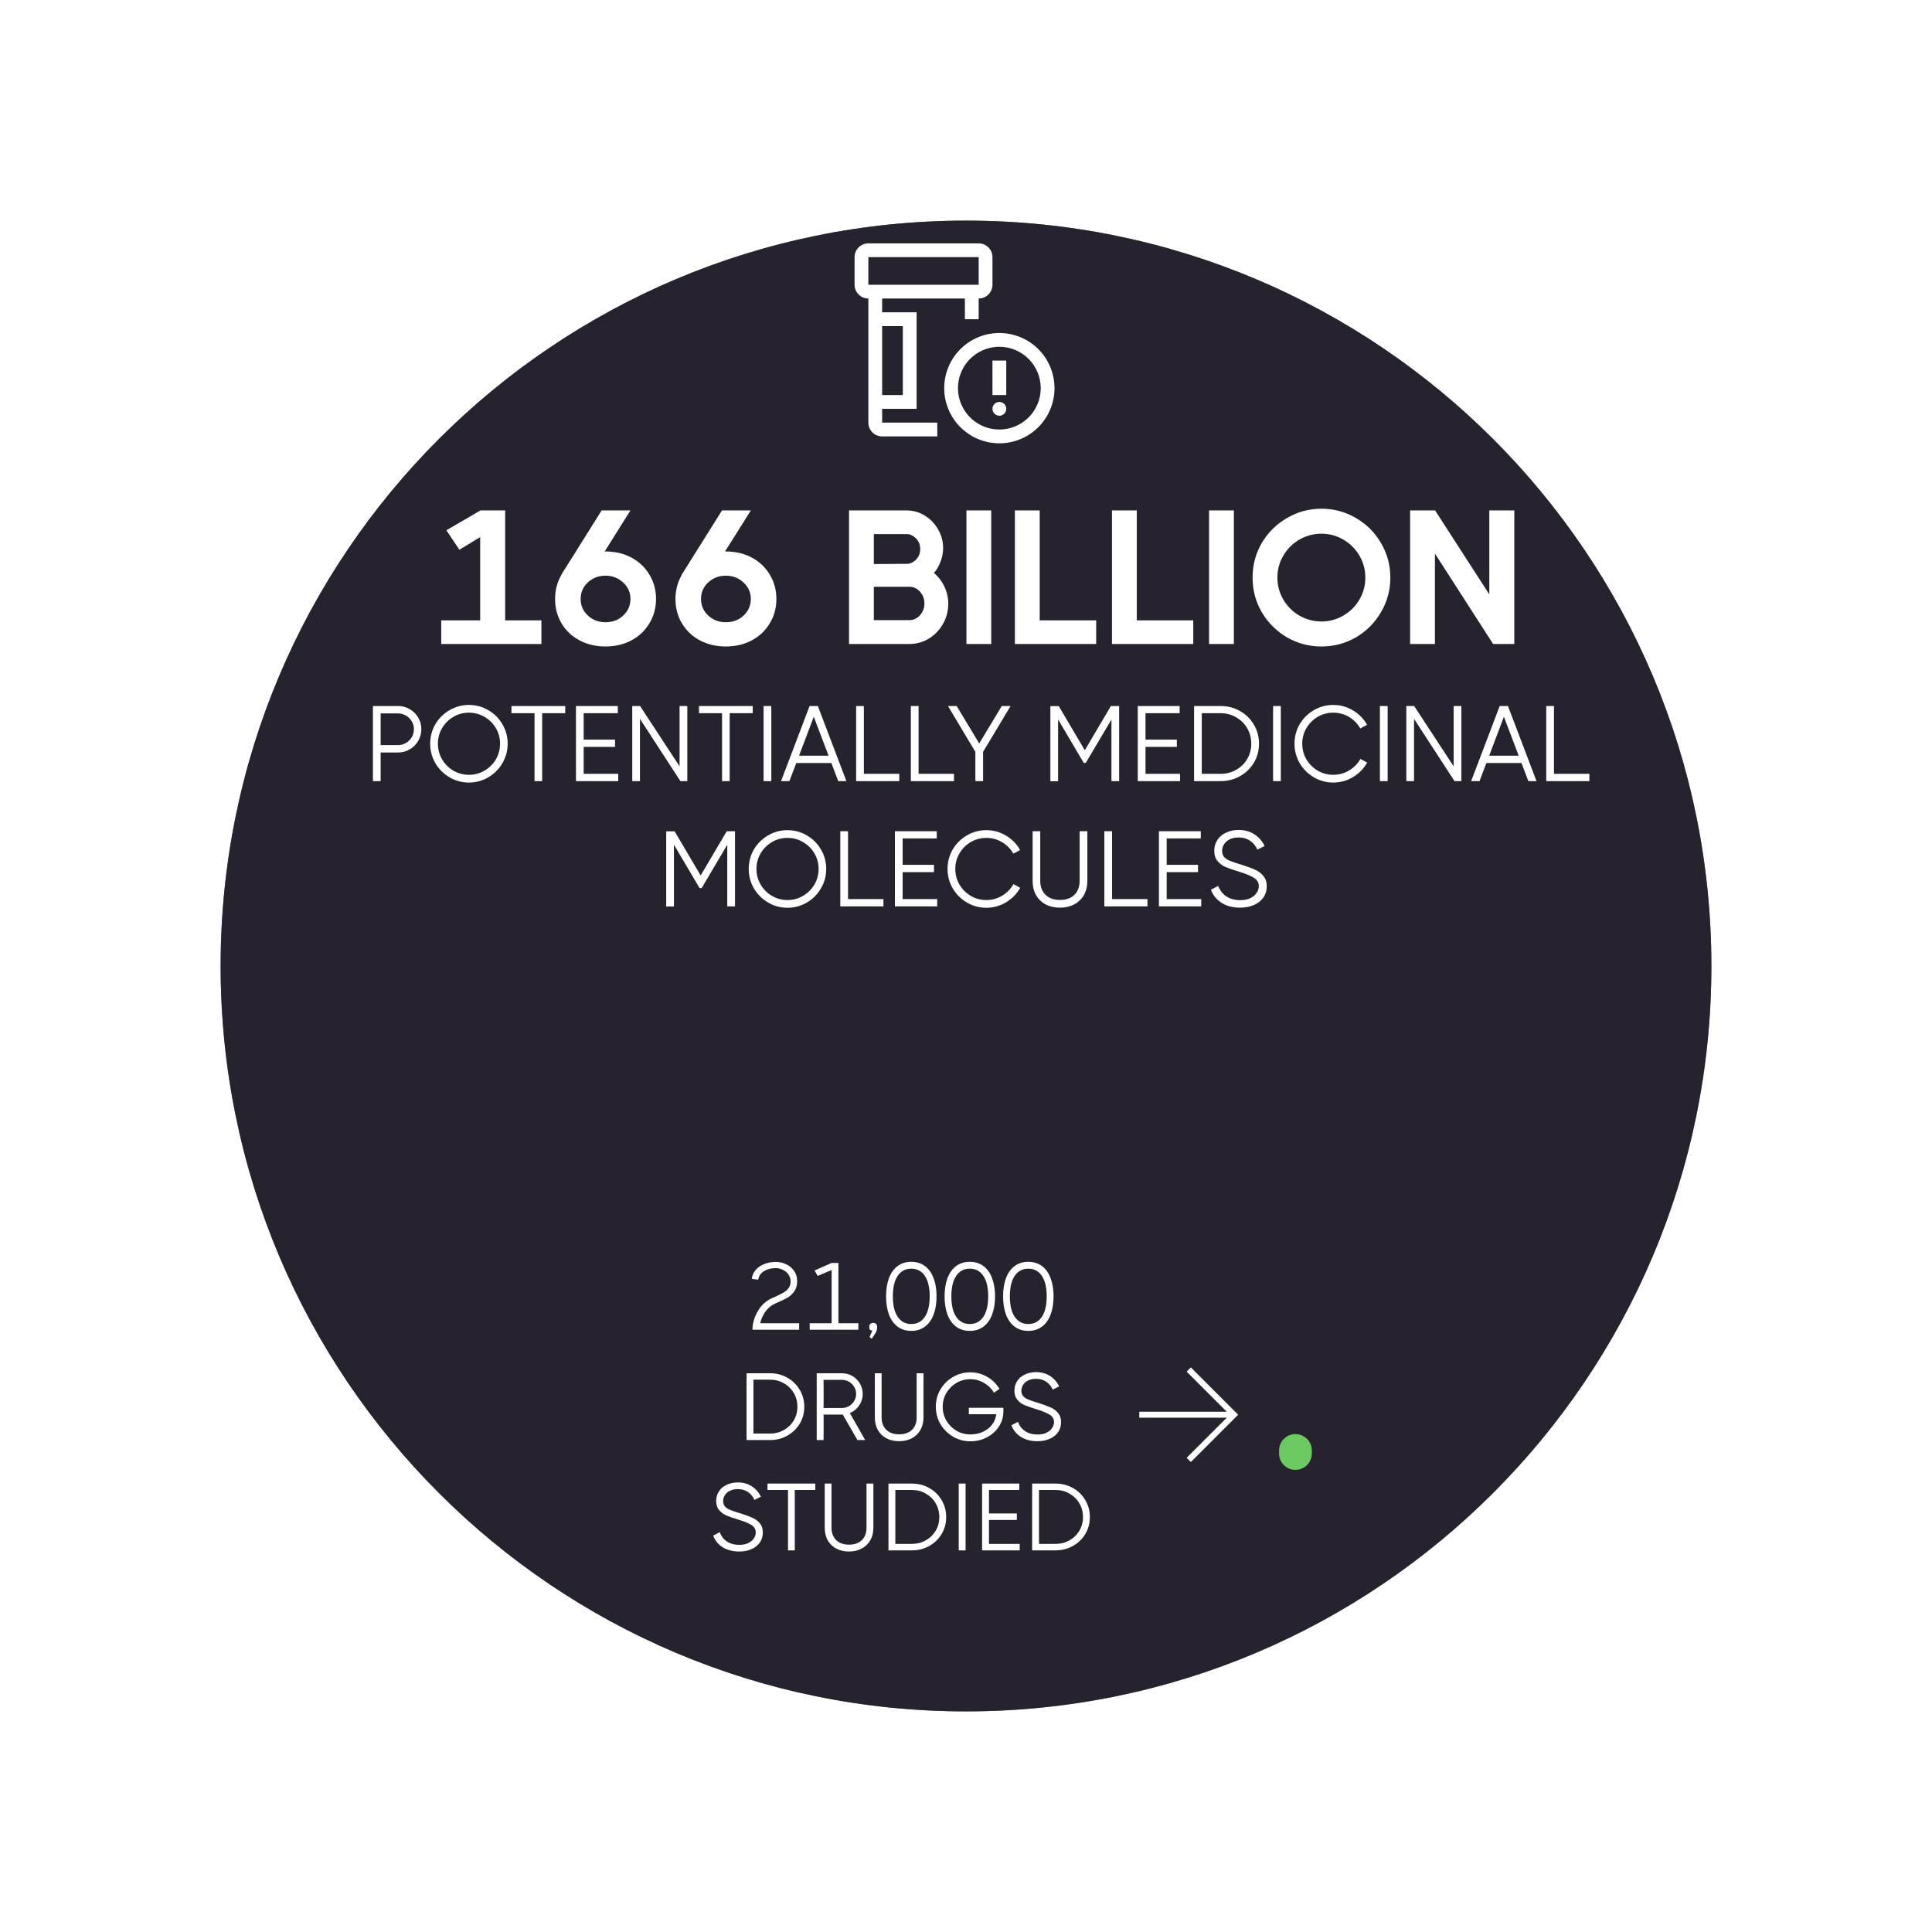 <svg width="648" height="648" viewBox="0 0 648 648" fill="none" xmlns="http://www.w3.org/2000/svg">
<g opacity="0.8" filter="url(#filter0_d_6_270)">
<path d="M574 310C574 171.929 462.071 60 324 60C185.929 60 74 171.929 74 310C74 448.071 185.929 560 324 560C462.071 560 574 448.071 574 310Z" fill="#1D1A27"/>
</g>
<g opacity="0.8" filter="url(#filter1_d_6_270)">
<path d="M574 310C574 171.929 462.071 60 324 60C185.929 60 74 171.929 74 310C74 448.071 185.929 560 324 560C462.071 560 574 448.071 574 310Z" fill="#1D1A27"/>
</g>
<g opacity="0.8" filter="url(#filter2_d_6_270)">
<path d="M440 472.5C440 469.462 437.538 467 434.5 467C431.462 467 429 469.462 429 472.5V473.5C429 476.538 431.462 479 434.5 479C437.538 479 440 476.538 440 473.5V472.5Z" fill="#7EF36F"/>
</g>
<path d="M169.435 171.2V208.064H181.595V216H147.995V208.064H161.051V180.16L154.075 184.384L149.723 177.856L161.051 171.264V171.2H169.435ZM203.072 184.96C206.315 184.96 209.216 185.643 211.776 187.008C214.336 188.373 216.341 190.272 217.792 192.704C219.285 195.136 220.032 197.867 220.032 200.896C220.032 203.925 219.285 206.656 217.792 209.088C216.341 211.52 214.336 213.419 211.776 214.784C209.216 216.149 206.315 216.832 203.072 216.832C199.872 216.832 196.971 216.149 194.368 214.784C191.808 213.419 189.803 211.52 188.352 209.088C186.901 206.656 186.176 203.925 186.176 200.896C186.176 197.952 186.88 195.264 188.288 192.832H188.224L201.792 171.2H211.456L202.816 184.96H203.072ZM203.072 208.704C205.461 208.704 207.445 207.957 209.024 206.464C210.645 204.928 211.456 203.072 211.456 200.896C211.456 198.72 210.645 196.885 209.024 195.392C207.403 193.856 205.419 193.088 203.072 193.088C200.768 193.088 198.805 193.835 197.184 195.328C195.563 196.821 194.752 198.677 194.752 200.896C194.752 203.115 195.563 204.971 197.184 206.464C198.805 207.957 200.768 208.704 203.072 208.704ZM243.447 184.96C246.69 184.96 249.591 185.643 252.151 187.008C254.711 188.373 256.716 190.272 258.167 192.704C259.66 195.136 260.407 197.867 260.407 200.896C260.407 203.925 259.66 206.656 258.167 209.088C256.716 211.52 254.711 213.419 252.151 214.784C249.591 216.149 246.69 216.832 243.447 216.832C240.247 216.832 237.346 216.149 234.743 214.784C232.183 213.419 230.178 211.52 228.727 209.088C227.276 206.656 226.551 203.925 226.551 200.896C226.551 197.952 227.255 195.264 228.663 192.832H228.599L242.167 171.2H251.831L243.191 184.96H243.447ZM243.447 208.704C245.836 208.704 247.82 207.957 249.399 206.464C251.02 204.928 251.831 203.072 251.831 200.896C251.831 198.72 251.02 196.885 249.399 195.392C247.778 193.856 245.794 193.088 243.447 193.088C241.143 193.088 239.18 193.835 237.559 195.328C235.938 196.821 235.127 198.677 235.127 200.896C235.127 203.115 235.938 204.971 237.559 206.464C239.18 207.957 241.143 208.704 243.447 208.704ZM313.252 192.192C314.745 193.429 315.918 194.965 316.772 196.8C317.625 198.592 318.052 200.491 318.052 202.496C318.052 204.928 317.454 207.189 316.26 209.28C315.108 211.328 313.529 212.971 311.524 214.208C309.518 215.403 307.342 216 304.996 216H284.772V171.2H304.036C306.254 171.2 308.302 171.776 310.18 172.928C312.057 174.08 313.55 175.637 314.66 177.6C315.769 179.52 316.324 181.589 316.324 183.808C316.324 185.344 316.046 186.837 315.492 188.288C314.98 189.739 314.233 191.04 313.252 192.192ZM293.092 179.136V189.184L304.036 189.12C305.23 189.12 306.297 188.651 307.236 187.712C308.174 186.731 308.644 185.536 308.644 184.128C308.644 182.72 308.174 181.547 307.236 180.608C306.297 179.627 305.23 179.136 304.036 179.136H293.092ZM304.996 208C306.404 208 307.598 207.445 308.58 206.336C309.561 205.227 310.052 203.925 310.052 202.432C310.052 200.896 309.561 199.573 308.58 198.464C307.598 197.355 306.404 196.8 304.996 196.8H293.092V208H304.996ZM324.147 216V171.2H332.467V216H324.147ZM348.717 171.2V208.064H367.661V216H340.397V171.2H348.717ZM381.279 171.2V208.064H400.223V216H372.959V171.2H381.279ZM405.522 216V171.2H413.842V216H405.522ZM443.224 216.832C439.042 216.832 435.181 215.808 431.64 213.76C428.098 211.669 425.282 208.853 423.192 205.312C421.144 201.771 420.12 197.909 420.12 193.728C420.12 189.547 421.144 185.685 423.192 182.144C425.282 178.603 428.098 175.808 431.64 173.76C435.181 171.669 439.042 170.624 443.224 170.624C447.405 170.624 451.266 171.669 454.808 173.76C458.349 175.808 461.144 178.603 463.192 182.144C465.282 185.685 466.328 189.547 466.328 193.728C466.328 197.909 465.282 201.771 463.192 205.312C461.144 208.853 458.349 211.669 454.808 213.76C451.266 215.808 447.405 216.832 443.224 216.832ZM443.224 208.448C445.869 208.448 448.322 207.787 450.583 206.464C452.845 205.141 454.637 203.349 455.96 201.088C457.282 198.827 457.944 196.373 457.944 193.728C457.944 191.083 457.282 188.629 455.96 186.368C454.637 184.107 452.845 182.315 450.583 180.992C448.322 179.669 445.869 179.008 443.224 179.008C440.578 179.008 438.104 179.669 435.8 180.992C433.538 182.315 431.746 184.107 430.424 186.368C429.101 188.629 428.44 191.083 428.44 193.728C428.44 196.373 429.101 198.827 430.424 201.088C431.746 203.349 433.538 205.141 435.8 206.464C438.104 207.787 440.578 208.448 443.224 208.448ZM499.519 199.36V171.2H507.903V216H500.799L481.279 185.664V216H472.959V171.2H481.279V171.264L481.343 171.2L499.519 199.36Z" fill="white"/>
<path d="M133.504 236.8C134.92 236.8 136.228 237.148 137.428 237.844C138.628 238.54 139.576 239.488 140.272 240.688C140.968 241.864 141.316 243.16 141.316 244.576C141.316 245.992 140.968 247.3 140.272 248.5C139.576 249.7 138.628 250.648 137.428 251.344C136.228 252.04 134.92 252.388 133.504 252.388H127.672V262H125.08V236.8H133.504ZM133.504 249.904C134.464 249.904 135.352 249.664 136.168 249.184C136.984 248.704 137.632 248.056 138.112 247.24C138.592 246.424 138.832 245.536 138.832 244.576C138.832 243.616 138.592 242.74 138.112 241.948C137.632 241.132 136.984 240.484 136.168 240.004C135.352 239.524 134.464 239.284 133.504 239.284H127.672V249.904H133.504ZM157.28 262.468C154.928 262.468 152.756 261.88 150.764 260.704C148.772 259.528 147.188 257.944 146.012 255.952C144.86 253.96 144.284 251.788 144.284 249.436C144.284 247.084 144.86 244.912 146.012 242.92C147.188 240.928 148.772 239.356 150.764 238.204C152.756 237.028 154.928 236.44 157.28 236.44C159.632 236.44 161.804 237.028 163.796 238.204C165.788 239.356 167.36 240.928 168.512 242.92C169.688 244.912 170.276 247.084 170.276 249.436C170.276 251.788 169.688 253.96 168.512 255.952C167.36 257.944 165.788 259.528 163.796 260.704C161.804 261.88 159.632 262.468 157.28 262.468ZM157.28 259.876C159.176 259.876 160.916 259.408 162.5 258.472C164.108 257.536 165.38 256.276 166.316 254.692C167.252 253.084 167.72 251.332 167.72 249.436C167.72 247.54 167.252 245.8 166.316 244.216C165.38 242.632 164.108 241.372 162.5 240.436C160.916 239.5 159.176 239.032 157.28 239.032C155.384 239.032 153.644 239.5 152.06 240.436C150.476 241.372 149.216 242.632 148.28 244.216C147.344 245.8 146.876 247.54 146.876 249.436C146.876 251.332 147.344 253.084 148.28 254.692C149.216 256.276 150.476 257.536 152.06 258.472C153.644 259.408 155.384 259.876 157.28 259.876ZM189.58 236.8V239.212H181.84V262H179.284V239.212H171.544V236.8H189.58ZM195.769 250.516V259.552H207.361V262H193.177V236.8H207.217V239.212H195.769V248.068H206.281V250.516H195.769ZM227.932 257.032V236.8H230.524V262H228.22L214.648 241.12V262H212.056V236.8H214.684L227.932 257.032ZM252.475 236.8V239.212H244.735V262H242.179V239.212H234.439V236.8H252.475ZM256.107 262V236.8H258.699V262H256.107ZM283.886 262H281.15L278.846 255.916H267.074L264.77 262H261.962L271.538 236.8H274.31L283.886 262ZM272.942 240.4L268.01 253.468H277.91L272.942 240.4ZM289.742 236.8V259.552H301.622V262H287.15V236.8H289.742ZM308.094 236.8V259.552H319.974V262H305.502V236.8H308.094ZM335.996 236.8H338.948L329.732 252.172V262H327.14V252.172L317.96 236.8H320.876L328.436 249.364L335.996 236.8ZM372.779 236.872V236.8H375.371V262H372.779V241.336L364.175 255.88H363.491L354.887 241.3V262.036H352.295V236.836H354.887V236.872L355.103 236.8L363.851 251.632L372.599 236.8L372.779 236.872ZM384.206 250.516V259.552H395.798V262H381.614V236.8H395.654V239.212H384.206V248.068H394.718V250.516H384.206ZM409.386 236.8C411.738 236.8 413.898 237.352 415.866 238.456C417.834 239.56 419.394 241.084 420.546 243.028C421.698 244.948 422.274 247.084 422.274 249.436C422.274 251.788 421.698 253.924 420.546 255.844C419.394 257.74 417.834 259.24 415.866 260.344C413.898 261.448 411.738 262 409.386 262H400.494V236.8H409.386ZM409.386 259.552C411.282 259.552 413.01 259.108 414.57 258.22C416.154 257.332 417.402 256.12 418.314 254.584C419.226 253.048 419.682 251.332 419.682 249.436C419.682 247.54 419.226 245.812 418.314 244.252C417.402 242.692 416.154 241.468 414.57 240.58C413.01 239.668 411.282 239.212 409.386 239.212H403.086V259.552H409.386ZM427.002 262V236.8H429.594V262H427.002ZM434.183 249.436C434.183 247.084 434.759 244.912 435.911 242.92C437.087 240.928 438.671 239.356 440.663 238.204C442.655 237.028 444.827 236.44 447.179 236.44C449.579 236.44 451.787 237.052 453.803 238.276C455.819 239.476 457.391 241.084 458.519 243.1L456.251 244.324C455.339 242.716 454.079 241.432 452.471 240.472C450.863 239.512 449.099 239.032 447.179 239.032C445.283 239.032 443.543 239.5 441.959 240.436C440.375 241.372 439.115 242.632 438.179 244.216C437.243 245.8 436.775 247.54 436.775 249.436C436.775 251.332 437.243 253.084 438.179 254.692C439.115 256.276 440.375 257.536 441.959 258.472C443.543 259.408 445.283 259.876 447.179 259.876C449.099 259.876 450.863 259.396 452.471 258.436C454.103 257.452 455.375 256.156 456.287 254.548L458.555 255.772C457.427 257.788 455.843 259.408 453.803 260.632C451.763 261.856 449.555 262.468 447.179 262.468C444.827 262.468 442.655 261.88 440.663 260.704C438.671 259.528 437.087 257.944 435.911 255.952C434.759 253.96 434.183 251.788 434.183 249.436ZM462.826 262V236.8H465.418V262H462.826ZM487.561 257.032V236.8H490.153V262H487.849L474.277 241.12V262H471.685V236.8H474.313L487.561 257.032ZM515.355 262H512.619L510.315 255.916H498.543L496.239 262H493.431L503.007 236.8H505.779L515.355 262ZM504.411 240.4L499.479 253.468H509.379L504.411 240.4ZM521.211 236.8V259.552H533.091V262H518.619V236.8H521.211ZM243.931 278.872V278.8H246.523V304H243.931V283.336L235.327 297.88H234.643L226.039 283.3V304.036H223.447V278.836H226.039V278.872L226.255 278.8L235.003 293.632L243.751 278.8L243.931 278.872ZM264.12 304.468C261.768 304.468 259.596 303.88 257.604 302.704C255.612 301.528 254.028 299.944 252.852 297.952C251.7 295.96 251.124 293.788 251.124 291.436C251.124 289.084 251.7 286.912 252.852 284.92C254.028 282.928 255.612 281.356 257.604 280.204C259.596 279.028 261.768 278.44 264.12 278.44C266.472 278.44 268.644 279.028 270.636 280.204C272.628 281.356 274.2 282.928 275.352 284.92C276.528 286.912 277.116 289.084 277.116 291.436C277.116 293.788 276.528 295.96 275.352 297.952C274.2 299.944 272.628 301.528 270.636 302.704C268.644 303.88 266.472 304.468 264.12 304.468ZM264.12 301.876C266.016 301.876 267.756 301.408 269.34 300.472C270.948 299.536 272.22 298.276 273.156 296.692C274.092 295.084 274.56 293.332 274.56 291.436C274.56 289.54 274.092 287.8 273.156 286.216C272.22 284.632 270.948 283.372 269.34 282.436C267.756 281.5 266.016 281.032 264.12 281.032C262.224 281.032 260.484 281.5 258.9 282.436C257.316 283.372 256.056 284.632 255.12 286.216C254.184 287.8 253.716 289.54 253.716 291.436C253.716 293.332 254.184 295.084 255.12 296.692C256.056 298.276 257.316 299.536 258.9 300.472C260.484 301.408 262.224 301.876 264.12 301.876ZM284.433 278.8V301.552H296.313V304H281.841V278.8H284.433ZM302.749 292.516V301.552H314.341V304H300.157V278.8H314.197V281.212H302.749V290.068H313.261V292.516H302.749ZM317.815 291.436C317.815 289.084 318.391 286.912 319.543 284.92C320.719 282.928 322.303 281.356 324.295 280.204C326.287 279.028 328.459 278.44 330.811 278.44C333.211 278.44 335.419 279.052 337.435 280.276C339.451 281.476 341.023 283.084 342.151 285.1L339.883 286.324C338.971 284.716 337.711 283.432 336.103 282.472C334.495 281.512 332.731 281.032 330.811 281.032C328.915 281.032 327.175 281.5 325.591 282.436C324.007 283.372 322.747 284.632 321.811 286.216C320.875 287.8 320.407 289.54 320.407 291.436C320.407 293.332 320.875 295.084 321.811 296.692C322.747 298.276 324.007 299.536 325.591 300.472C327.175 301.408 328.915 301.876 330.811 301.876C332.731 301.876 334.495 301.396 336.103 300.436C337.735 299.452 339.007 298.156 339.919 296.548L342.187 297.772C341.059 299.788 339.475 301.408 337.435 302.632C335.395 303.856 333.187 304.468 330.811 304.468C328.459 304.468 326.287 303.88 324.295 302.704C322.303 301.528 320.719 299.944 319.543 297.952C318.391 295.96 317.815 293.788 317.815 291.436ZM362.114 278.8H364.706V295.468C364.706 297.244 364.322 298.816 363.554 300.184C362.786 301.528 361.706 302.572 360.314 303.316C358.922 304.06 357.314 304.432 355.49 304.432C353.666 304.432 352.058 304.06 350.666 303.316C349.298 302.572 348.23 301.528 347.462 300.184C346.718 298.816 346.346 297.244 346.346 295.468V278.8H348.902V295.468C348.902 297.388 349.49 298.936 350.666 300.112C351.842 301.264 353.45 301.84 355.49 301.84C357.602 301.84 359.234 301.264 360.386 300.112C361.538 298.96 362.114 297.412 362.114 295.468V278.8ZM372.992 278.8V301.552H384.872V304H370.4V278.8H372.992ZM391.308 292.516V301.552H402.9V304H388.716V278.8H402.756V281.212H391.308V290.068H401.82V292.516H391.308ZM415.983 304.432C413.511 304.432 411.423 303.892 409.719 302.812C408.015 301.732 406.827 300.268 406.155 298.42L408.603 297.124C409.131 298.588 410.019 299.752 411.267 300.616C412.539 301.48 414.123 301.912 416.019 301.912C417.363 301.912 418.491 301.684 419.403 301.228C420.339 300.772 421.035 300.184 421.491 299.464C421.971 298.744 422.211 297.988 422.211 297.196C422.211 296.02 421.647 295.084 420.519 294.388C419.391 293.692 417.675 292.996 415.371 292.3C413.547 291.748 412.095 291.244 411.015 290.788C409.959 290.308 409.071 289.636 408.351 288.772C407.631 287.908 407.271 286.768 407.271 285.352C407.271 283.96 407.631 282.736 408.351 281.68C409.071 280.6 410.055 279.784 411.303 279.232C412.551 278.656 413.919 278.368 415.407 278.368C417.471 278.368 419.247 278.86 420.735 279.844C422.247 280.828 423.387 282.136 424.155 283.768L421.707 284.956C421.155 283.684 420.339 282.688 419.259 281.968C418.203 281.248 416.919 280.888 415.407 280.888C414.255 280.888 413.259 281.104 412.419 281.536C411.603 281.944 410.979 282.496 410.547 283.192C410.115 283.888 409.899 284.62 409.899 285.388C409.899 286.228 410.127 286.912 410.583 287.44C411.039 287.944 411.639 288.352 412.383 288.664C413.127 288.976 414.195 289.348 415.587 289.78L416.307 289.996C418.275 290.62 419.811 291.184 420.915 291.688C422.043 292.168 422.979 292.864 423.723 293.776C424.491 294.664 424.875 295.816 424.875 297.232C424.875 298.672 424.503 299.932 423.759 301.012C423.015 302.092 421.959 302.932 420.591 303.532C419.247 304.132 417.711 304.432 415.983 304.432Z" fill="white"/>
<path d="M268.045 443.824V446H252.397V445.168C252.589 443.163 253.25 441.243 254.381 439.408C255.533 437.573 257.069 436.229 258.989 435.376C259.245 435.248 259.629 435.077 260.141 434.864C261.314 434.331 262.221 433.872 262.861 433.488C263.522 433.104 264.066 432.613 264.493 432.016C264.941 431.419 265.165 430.683 265.165 429.808C265.165 428.869 264.909 428.069 264.397 427.408C263.906 426.725 263.277 426.213 262.509 425.872C261.741 425.509 260.973 425.328 260.205 425.328C258.712 425.328 257.41 425.659 256.301 426.32C255.192 426.96 254.53 427.92 254.317 429.2L252.141 428.944C252.312 427.728 252.781 426.693 253.549 425.84C254.338 424.987 255.309 424.347 256.461 423.92C257.634 423.472 258.882 423.248 260.205 423.248C261.4 423.248 262.541 423.504 263.629 424.016C264.738 424.507 265.634 425.243 266.317 426.224C267.021 427.205 267.373 428.368 267.373 429.712C267.373 431.099 267.042 432.251 266.381 433.168C265.741 434.064 264.952 434.779 264.013 435.312C263.074 435.824 261.688 436.485 259.853 437.296C258.616 437.851 257.57 438.725 256.717 439.92C255.885 441.093 255.298 442.395 254.957 443.824H268.045ZM281.206 423.6V443.824H287.894V446H271.574V443.824H278.934V425.968L274.262 427.952L273.206 426.128L278.934 423.6H281.206ZM292.575 446.32C292.17 446.256 291.892 446.128 291.743 445.936C291.615 445.744 291.551 445.435 291.551 445.008C291.551 444.581 291.668 444.261 291.903 444.048C292.138 443.813 292.458 443.696 292.863 443.696C293.29 443.696 293.62 443.824 293.855 444.08C294.09 444.315 294.207 444.645 294.207 445.072C294.207 445.563 294.143 445.979 294.015 446.32C293.887 446.683 293.642 447.141 293.279 447.696L292.383 449.04L291.647 448.432L292.575 446.32ZM305.64 446.384C303.848 446.384 302.312 445.904 301.032 444.944C299.773 443.984 298.813 442.64 298.152 440.912C297.512 439.163 297.192 437.125 297.192 434.8C297.192 432.475 297.512 430.448 298.152 428.72C298.813 426.971 299.773 425.616 301.032 424.656C302.312 423.696 303.848 423.216 305.64 423.216C307.432 423.216 308.968 423.696 310.248 424.656C311.528 425.616 312.488 426.971 313.128 428.72C313.789 430.448 314.12 432.475 314.12 434.8C314.12 437.125 313.789 439.163 313.128 440.912C312.488 442.64 311.528 443.984 310.248 444.944C308.968 445.904 307.432 446.384 305.64 446.384ZM305.64 444.08C307.603 444.08 309.117 443.28 310.184 441.68C311.272 440.08 311.816 437.787 311.816 434.8C311.816 431.813 311.272 429.52 310.184 427.92C309.117 426.32 307.603 425.52 305.64 425.52C303.699 425.52 302.184 426.32 301.096 427.92C300.008 429.52 299.464 431.813 299.464 434.8C299.464 437.787 300.008 440.08 301.096 441.68C302.184 443.28 303.699 444.08 305.64 444.08ZM325.265 446.384C323.473 446.384 321.937 445.904 320.657 444.944C319.398 443.984 318.438 442.64 317.777 440.912C317.137 439.163 316.817 437.125 316.817 434.8C316.817 432.475 317.137 430.448 317.777 428.72C318.438 426.971 319.398 425.616 320.657 424.656C321.937 423.696 323.473 423.216 325.265 423.216C327.057 423.216 328.593 423.696 329.873 424.656C331.153 425.616 332.113 426.971 332.753 428.72C333.414 430.448 333.745 432.475 333.745 434.8C333.745 437.125 333.414 439.163 332.753 440.912C332.113 442.64 331.153 443.984 329.873 444.944C328.593 445.904 327.057 446.384 325.265 446.384ZM325.265 444.08C327.228 444.08 328.742 443.28 329.809 441.68C330.897 440.08 331.441 437.787 331.441 434.8C331.441 431.813 330.897 429.52 329.809 427.92C328.742 426.32 327.228 425.52 325.265 425.52C323.324 425.52 321.809 426.32 320.721 427.92C319.633 429.52 319.089 431.813 319.089 434.8C319.089 437.787 319.633 440.08 320.721 441.68C321.809 443.28 323.324 444.08 325.265 444.08ZM344.89 446.384C343.098 446.384 341.562 445.904 340.282 444.944C339.023 443.984 338.063 442.64 337.402 440.912C336.762 439.163 336.442 437.125 336.442 434.8C336.442 432.475 336.762 430.448 337.402 428.72C338.063 426.971 339.023 425.616 340.282 424.656C341.562 423.696 343.098 423.216 344.89 423.216C346.682 423.216 348.218 423.696 349.498 424.656C350.778 425.616 351.738 426.971 352.378 428.72C353.039 430.448 353.37 432.475 353.37 434.8C353.37 437.125 353.039 439.163 352.378 440.912C351.738 442.64 350.778 443.984 349.498 444.944C348.218 445.904 346.682 446.384 344.89 446.384ZM344.89 444.08C346.853 444.08 348.367 443.28 349.434 441.68C350.522 440.08 351.066 437.787 351.066 434.8C351.066 431.813 350.522 429.52 349.434 427.92C348.367 426.32 346.853 425.52 344.89 425.52C342.949 425.52 341.434 426.32 340.346 427.92C339.258 429.52 338.714 431.813 338.714 434.8C338.714 437.787 339.258 440.08 340.346 441.68C341.434 443.28 342.949 444.08 344.89 444.08ZM258.305 460.6C260.395 460.6 262.315 461.091 264.065 462.072C265.814 463.053 267.201 464.408 268.225 466.136C269.249 467.843 269.761 469.741 269.761 471.832C269.761 473.923 269.249 475.821 268.225 477.528C267.201 479.213 265.814 480.547 264.065 481.528C262.315 482.509 260.395 483 258.305 483H250.401V460.6H258.305ZM258.305 480.824C259.99 480.824 261.526 480.429 262.913 479.64C264.321 478.851 265.43 477.773 266.241 476.408C267.051 475.043 267.457 473.517 267.457 471.832C267.457 470.147 267.051 468.611 266.241 467.224C265.43 465.837 264.321 464.749 262.913 463.96C261.526 463.149 259.99 462.744 258.305 462.744H252.705V480.824H258.305ZM290.187 483H287.595L282.667 474.456H282.411H276.235V483H273.931V460.6H282.411C283.67 460.6 284.833 460.909 285.899 461.528C286.966 462.147 287.809 462.989 288.427 464.056C289.046 465.101 289.355 466.253 289.355 467.512C289.355 468.941 288.95 470.243 288.139 471.416C287.35 472.589 286.315 473.432 285.035 473.944L290.187 483ZM276.235 462.808V472.248H282.411C283.265 472.248 284.054 472.035 284.779 471.608C285.505 471.181 286.081 470.605 286.507 469.88C286.934 469.155 287.147 468.365 287.147 467.512C287.147 466.659 286.934 465.88 286.507 465.176C286.081 464.451 285.505 463.875 284.779 463.448C284.054 463.021 283.265 462.808 282.411 462.808H276.235ZM307.442 460.6H309.746V475.416C309.746 476.995 309.405 478.392 308.722 479.608C308.039 480.803 307.079 481.731 305.842 482.392C304.605 483.053 303.175 483.384 301.554 483.384C299.933 483.384 298.503 483.053 297.266 482.392C296.05 481.731 295.101 480.803 294.418 479.608C293.757 478.392 293.426 476.995 293.426 475.416V460.6H295.698V475.416C295.698 477.123 296.221 478.499 297.266 479.544C298.311 480.568 299.741 481.08 301.554 481.08C303.431 481.08 304.882 480.568 305.906 479.544C306.93 478.52 307.442 477.144 307.442 475.416V460.6ZM324.95 472.184H336.534V473.496C336.534 475.267 336.043 476.92 335.062 478.456C334.08 479.971 332.736 481.176 331.03 482.072C329.344 482.968 327.478 483.416 325.43 483.416C323.339 483.416 321.408 482.893 319.638 481.848C317.867 480.803 316.459 479.395 315.414 477.624C314.39 475.853 313.878 473.923 313.878 471.832C313.878 469.741 314.39 467.811 315.414 466.04C316.459 464.269 317.867 462.872 319.638 461.848C321.408 460.803 323.339 460.28 325.43 460.28C327.478 460.28 329.366 460.781 331.094 461.784C332.822 462.787 334.198 464.131 335.222 465.816L333.398 467.128C332.566 465.741 331.446 464.643 330.038 463.832C328.63 463 327.094 462.584 325.43 462.584C323.744 462.584 322.198 463 320.79 463.832C319.382 464.664 318.262 465.784 317.43 467.192C316.598 468.6 316.182 470.147 316.182 471.832C316.182 473.517 316.598 475.075 317.43 476.504C318.262 477.912 319.382 479.032 320.79 479.864C322.198 480.696 323.744 481.112 325.43 481.112C326.987 481.112 328.395 480.824 329.654 480.248C330.912 479.672 331.936 478.872 332.726 477.848C333.515 476.824 333.995 475.651 334.166 474.328H324.95V472.184ZM347.982 483.384C345.784 483.384 343.928 482.904 342.414 481.944C340.899 480.984 339.843 479.683 339.246 478.04L341.422 476.888C341.891 478.189 342.68 479.224 343.79 479.992C344.92 480.76 346.328 481.144 348.014 481.144C349.208 481.144 350.211 480.941 351.022 480.536C351.854 480.131 352.472 479.608 352.878 478.968C353.304 478.328 353.518 477.656 353.518 476.952C353.518 475.907 353.016 475.075 352.014 474.456C351.011 473.837 349.486 473.219 347.438 472.6C345.816 472.109 344.526 471.661 343.566 471.256C342.627 470.829 341.838 470.232 341.198 469.464C340.558 468.696 340.238 467.683 340.238 466.424C340.238 465.187 340.558 464.099 341.198 463.16C341.838 462.2 342.712 461.475 343.822 460.984C344.931 460.472 346.147 460.216 347.47 460.216C349.304 460.216 350.883 460.653 352.206 461.528C353.55 462.403 354.563 463.565 355.246 465.016L353.07 466.072C352.579 464.941 351.854 464.056 350.894 463.416C349.955 462.776 348.814 462.456 347.47 462.456C346.446 462.456 345.56 462.648 344.814 463.032C344.088 463.395 343.534 463.885 343.15 464.504C342.766 465.123 342.574 465.773 342.574 466.456C342.574 467.203 342.776 467.811 343.182 468.28C343.587 468.728 344.12 469.091 344.782 469.368C345.443 469.645 346.392 469.976 347.63 470.36L348.27 470.552C350.019 471.107 351.384 471.608 352.366 472.056C353.368 472.483 354.2 473.101 354.862 473.912C355.544 474.701 355.886 475.725 355.886 476.984C355.886 478.264 355.555 479.384 354.894 480.344C354.232 481.304 353.294 482.051 352.078 482.584C350.883 483.117 349.518 483.384 347.982 483.384ZM247.951 520.384C245.753 520.384 243.897 519.904 242.383 518.944C240.868 517.984 239.812 516.683 239.215 515.04L241.391 513.888C241.86 515.189 242.649 516.224 243.759 516.992C244.889 517.76 246.297 518.144 247.983 518.144C249.177 518.144 250.18 517.941 250.991 517.536C251.823 517.131 252.441 516.608 252.847 515.968C253.273 515.328 253.487 514.656 253.487 513.952C253.487 512.907 252.985 512.075 251.983 511.456C250.98 510.837 249.455 510.219 247.407 509.6C245.785 509.109 244.495 508.661 243.535 508.256C242.596 507.829 241.807 507.232 241.167 506.464C240.527 505.696 240.207 504.683 240.207 503.424C240.207 502.187 240.527 501.099 241.167 500.16C241.807 499.2 242.681 498.475 243.791 497.984C244.9 497.472 246.116 497.216 247.439 497.216C249.273 497.216 250.852 497.653 252.175 498.528C253.519 499.403 254.532 500.565 255.215 502.016L253.039 503.072C252.548 501.941 251.823 501.056 250.863 500.416C249.924 499.776 248.783 499.456 247.439 499.456C246.415 499.456 245.529 499.648 244.783 500.032C244.057 500.395 243.503 500.885 243.119 501.504C242.735 502.123 242.543 502.773 242.543 503.456C242.543 504.203 242.745 504.811 243.151 505.28C243.556 505.728 244.089 506.091 244.751 506.368C245.412 506.645 246.361 506.976 247.599 507.36L248.239 507.552C249.988 508.107 251.353 508.608 252.335 509.056C253.337 509.483 254.169 510.101 254.831 510.912C255.513 511.701 255.855 512.725 255.855 513.984C255.855 515.264 255.524 516.384 254.863 517.344C254.201 518.304 253.263 519.051 252.047 519.584C250.852 520.117 249.487 520.384 247.951 520.384ZM273.453 497.6V499.744H266.573V520H264.301V499.744H257.421V497.6H273.453ZM290.63 497.6H292.934V512.416C292.934 513.995 292.592 515.392 291.91 516.608C291.227 517.803 290.267 518.731 289.03 519.392C287.792 520.053 286.363 520.384 284.742 520.384C283.12 520.384 281.691 520.053 280.454 519.392C279.238 518.731 278.288 517.803 277.606 516.608C276.944 515.392 276.614 513.995 276.614 512.416V497.6H278.886V512.416C278.886 514.123 279.408 515.499 280.454 516.544C281.499 517.568 282.928 518.08 284.742 518.08C286.619 518.08 288.07 517.568 289.094 516.544C290.118 515.52 290.63 514.144 290.63 512.416V497.6ZM305.899 497.6C307.989 497.6 309.909 498.091 311.659 499.072C313.408 500.053 314.795 501.408 315.819 503.136C316.843 504.843 317.355 506.741 317.355 508.832C317.355 510.923 316.843 512.821 315.819 514.528C314.795 516.213 313.408 517.547 311.659 518.528C309.909 519.509 307.989 520 305.899 520H297.995V497.6H305.899ZM305.899 517.824C307.584 517.824 309.12 517.429 310.507 516.64C311.915 515.851 313.024 514.773 313.835 513.408C314.645 512.043 315.051 510.517 315.051 508.832C315.051 507.147 314.645 505.611 313.835 504.224C313.024 502.837 311.915 501.749 310.507 500.96C309.12 500.149 307.584 499.744 305.899 499.744H300.299V517.824H305.899ZM321.557 520V497.6H323.861V520H321.557ZM331.704 509.792V517.824H342.008V520H329.4V497.6H341.88V499.744H331.704V507.616H341.048V509.792H331.704ZM354.086 497.6C356.177 497.6 358.097 498.091 359.846 499.072C361.595 500.053 362.982 501.408 364.006 503.136C365.03 504.843 365.542 506.741 365.542 508.832C365.542 510.923 365.03 512.821 364.006 514.528C362.982 516.213 361.595 517.547 359.846 518.528C358.097 519.509 356.177 520 354.086 520H346.182V497.6H354.086ZM354.086 517.824C355.771 517.824 357.307 517.429 358.694 516.64C360.102 515.851 361.211 514.773 362.022 513.408C362.833 512.043 363.238 510.517 363.238 508.832C363.238 507.147 362.833 505.611 362.022 504.224C361.211 502.837 360.102 501.749 358.694 500.96C357.307 500.149 355.771 499.744 354.086 499.744H348.486V517.824H354.086Z" fill="white"/>
<path d="M399.421 460.046L413.875 474.5L399.421 488.954" stroke="white" stroke-width="2" stroke-linecap="square"/>
<path d="M412.677 474.5L383.125 474.5" stroke="white" stroke-width="2" stroke-linecap="square"/>
<path d="M332.875 120.938H337.5V132.5H332.875V120.938Z" fill="white"/>
<path d="M335.188 148.688C331.529 148.688 327.952 147.603 324.909 145.57C321.867 143.537 319.496 140.648 318.096 137.267C316.696 133.887 316.329 130.167 317.043 126.578C317.757 122.99 319.519 119.693 322.106 117.106C324.693 114.519 327.99 112.757 331.578 112.043C335.167 111.329 338.887 111.696 342.267 113.096C345.648 114.496 348.537 116.867 350.57 119.909C352.603 122.952 353.688 126.529 353.688 130.188C353.688 135.094 351.738 139.8 348.269 143.269C344.8 146.738 340.094 148.688 335.188 148.688ZM335.188 116.313C332.443 116.313 329.761 117.126 327.479 118.651C325.197 120.175 323.419 122.342 322.369 124.878C321.319 127.413 321.044 130.203 321.579 132.894C322.114 135.586 323.436 138.058 325.376 139.999C327.317 141.939 329.789 143.261 332.481 143.796C335.172 144.331 337.962 144.057 340.497 143.006C343.033 141.956 345.2 140.178 346.724 137.896C348.249 135.614 349.063 132.932 349.063 130.188C349.063 126.508 347.601 122.978 344.999 120.376C342.397 117.774 338.867 116.313 335.188 116.313Z" fill="white"/>
<path d="M335.188 139.438C336.465 139.438 337.5 138.402 337.5 137.125C337.5 135.848 336.465 134.812 335.188 134.812C333.91 134.812 332.875 135.848 332.875 137.125C332.875 138.402 333.91 139.438 335.188 139.438Z" fill="white"/>
<path d="M328.25 81.625H291.25C290.023 81.625 288.847 82.112 287.98 82.98C287.112 83.847 286.625 85.023 286.625 86.25V95.5C286.625 96.727 287.112 97.903 287.98 98.77C288.847 99.638 290.023 100.125 291.25 100.125V141.75C291.25 142.977 291.737 144.153 292.605 145.02C293.472 145.888 294.648 146.375 295.875 146.375H314.375V141.75H295.875V137.125H307.438V104.75H295.875V100.125H323.625V107.062H328.25V100.125C329.477 100.125 330.653 99.638 331.52 98.77C332.388 97.903 332.875 96.727 332.875 95.5V86.25C332.875 85.023 332.388 83.847 331.52 82.98C330.653 82.112 329.477 81.625 328.25 81.625ZM302.812 109.375V132.5H295.875V109.375H302.812ZM291.25 95.5V86.25H328.25V95.5H291.25Z" fill="white"/>
<defs>
<filter id="filter0_d_6_270" x="3.05176e-05" y="0" width="648" height="648" filterUnits="userSpaceOnUse" color-interpolation-filters="sRGB">
<feFlood flood-opacity="0" result="BackgroundImageFix"/>
<feColorMatrix in="SourceAlpha" type="matrix" values="0 0 0 0 0 0 0 0 0 0 0 0 0 0 0 0 0 0 127 0" result="hardAlpha"/>
<feOffset dy="14"/>
<feGaussianBlur stdDeviation="37"/>
<feColorMatrix type="matrix" values="0 0 0 0 0 0 0 0 0 0 0 0 0 0 0 0 0 0 0.45 0"/>
<feBlend mode="normal" in2="BackgroundImageFix" result="effect1_dropShadow_6_270"/>
<feBlend mode="normal" in="SourceGraphic" in2="effect1_dropShadow_6_270" result="shape"/>
</filter>
<filter id="filter1_d_6_270" x="3.05176e-05" y="0" width="648" height="648" filterUnits="userSpaceOnUse" color-interpolation-filters="sRGB">
<feFlood flood-opacity="0" result="BackgroundImageFix"/>
<feColorMatrix in="SourceAlpha" type="matrix" values="0 0 0 0 0 0 0 0 0 0 0 0 0 0 0 0 0 0 127 0" result="hardAlpha"/>
<feOffset dy="14"/>
<feGaussianBlur stdDeviation="37"/>
<feColorMatrix type="matrix" values="0 0 0 0 0 0 0 0 0 0 0 0 0 0 0 0 0 0 0.45 0"/>
<feBlend mode="normal" in2="BackgroundImageFix" result="effect1_dropShadow_6_270"/>
<feBlend mode="normal" in="SourceGraphic" in2="effect1_dropShadow_6_270" result="shape"/>
</filter>
<filter id="filter2_d_6_270" x="355" y="407" width="159" height="160" filterUnits="userSpaceOnUse" color-interpolation-filters="sRGB">
<feFlood flood-opacity="0" result="BackgroundImageFix"/>
<feColorMatrix in="SourceAlpha" type="matrix" values="0 0 0 0 0 0 0 0 0 0 0 0 0 0 0 0 0 0 127 0" result="hardAlpha"/>
<feOffset dy="14"/>
<feGaussianBlur stdDeviation="37"/>
<feColorMatrix type="matrix" values="0 0 0 0 0 0 0 0 0 0 0 0 0 0 0 0 0 0 0.45 0"/>
<feBlend mode="normal" in2="BackgroundImageFix" result="effect1_dropShadow_6_270"/>
<feBlend mode="normal" in="SourceGraphic" in2="effect1_dropShadow_6_270" result="shape"/>
</filter>
</defs>
</svg>
